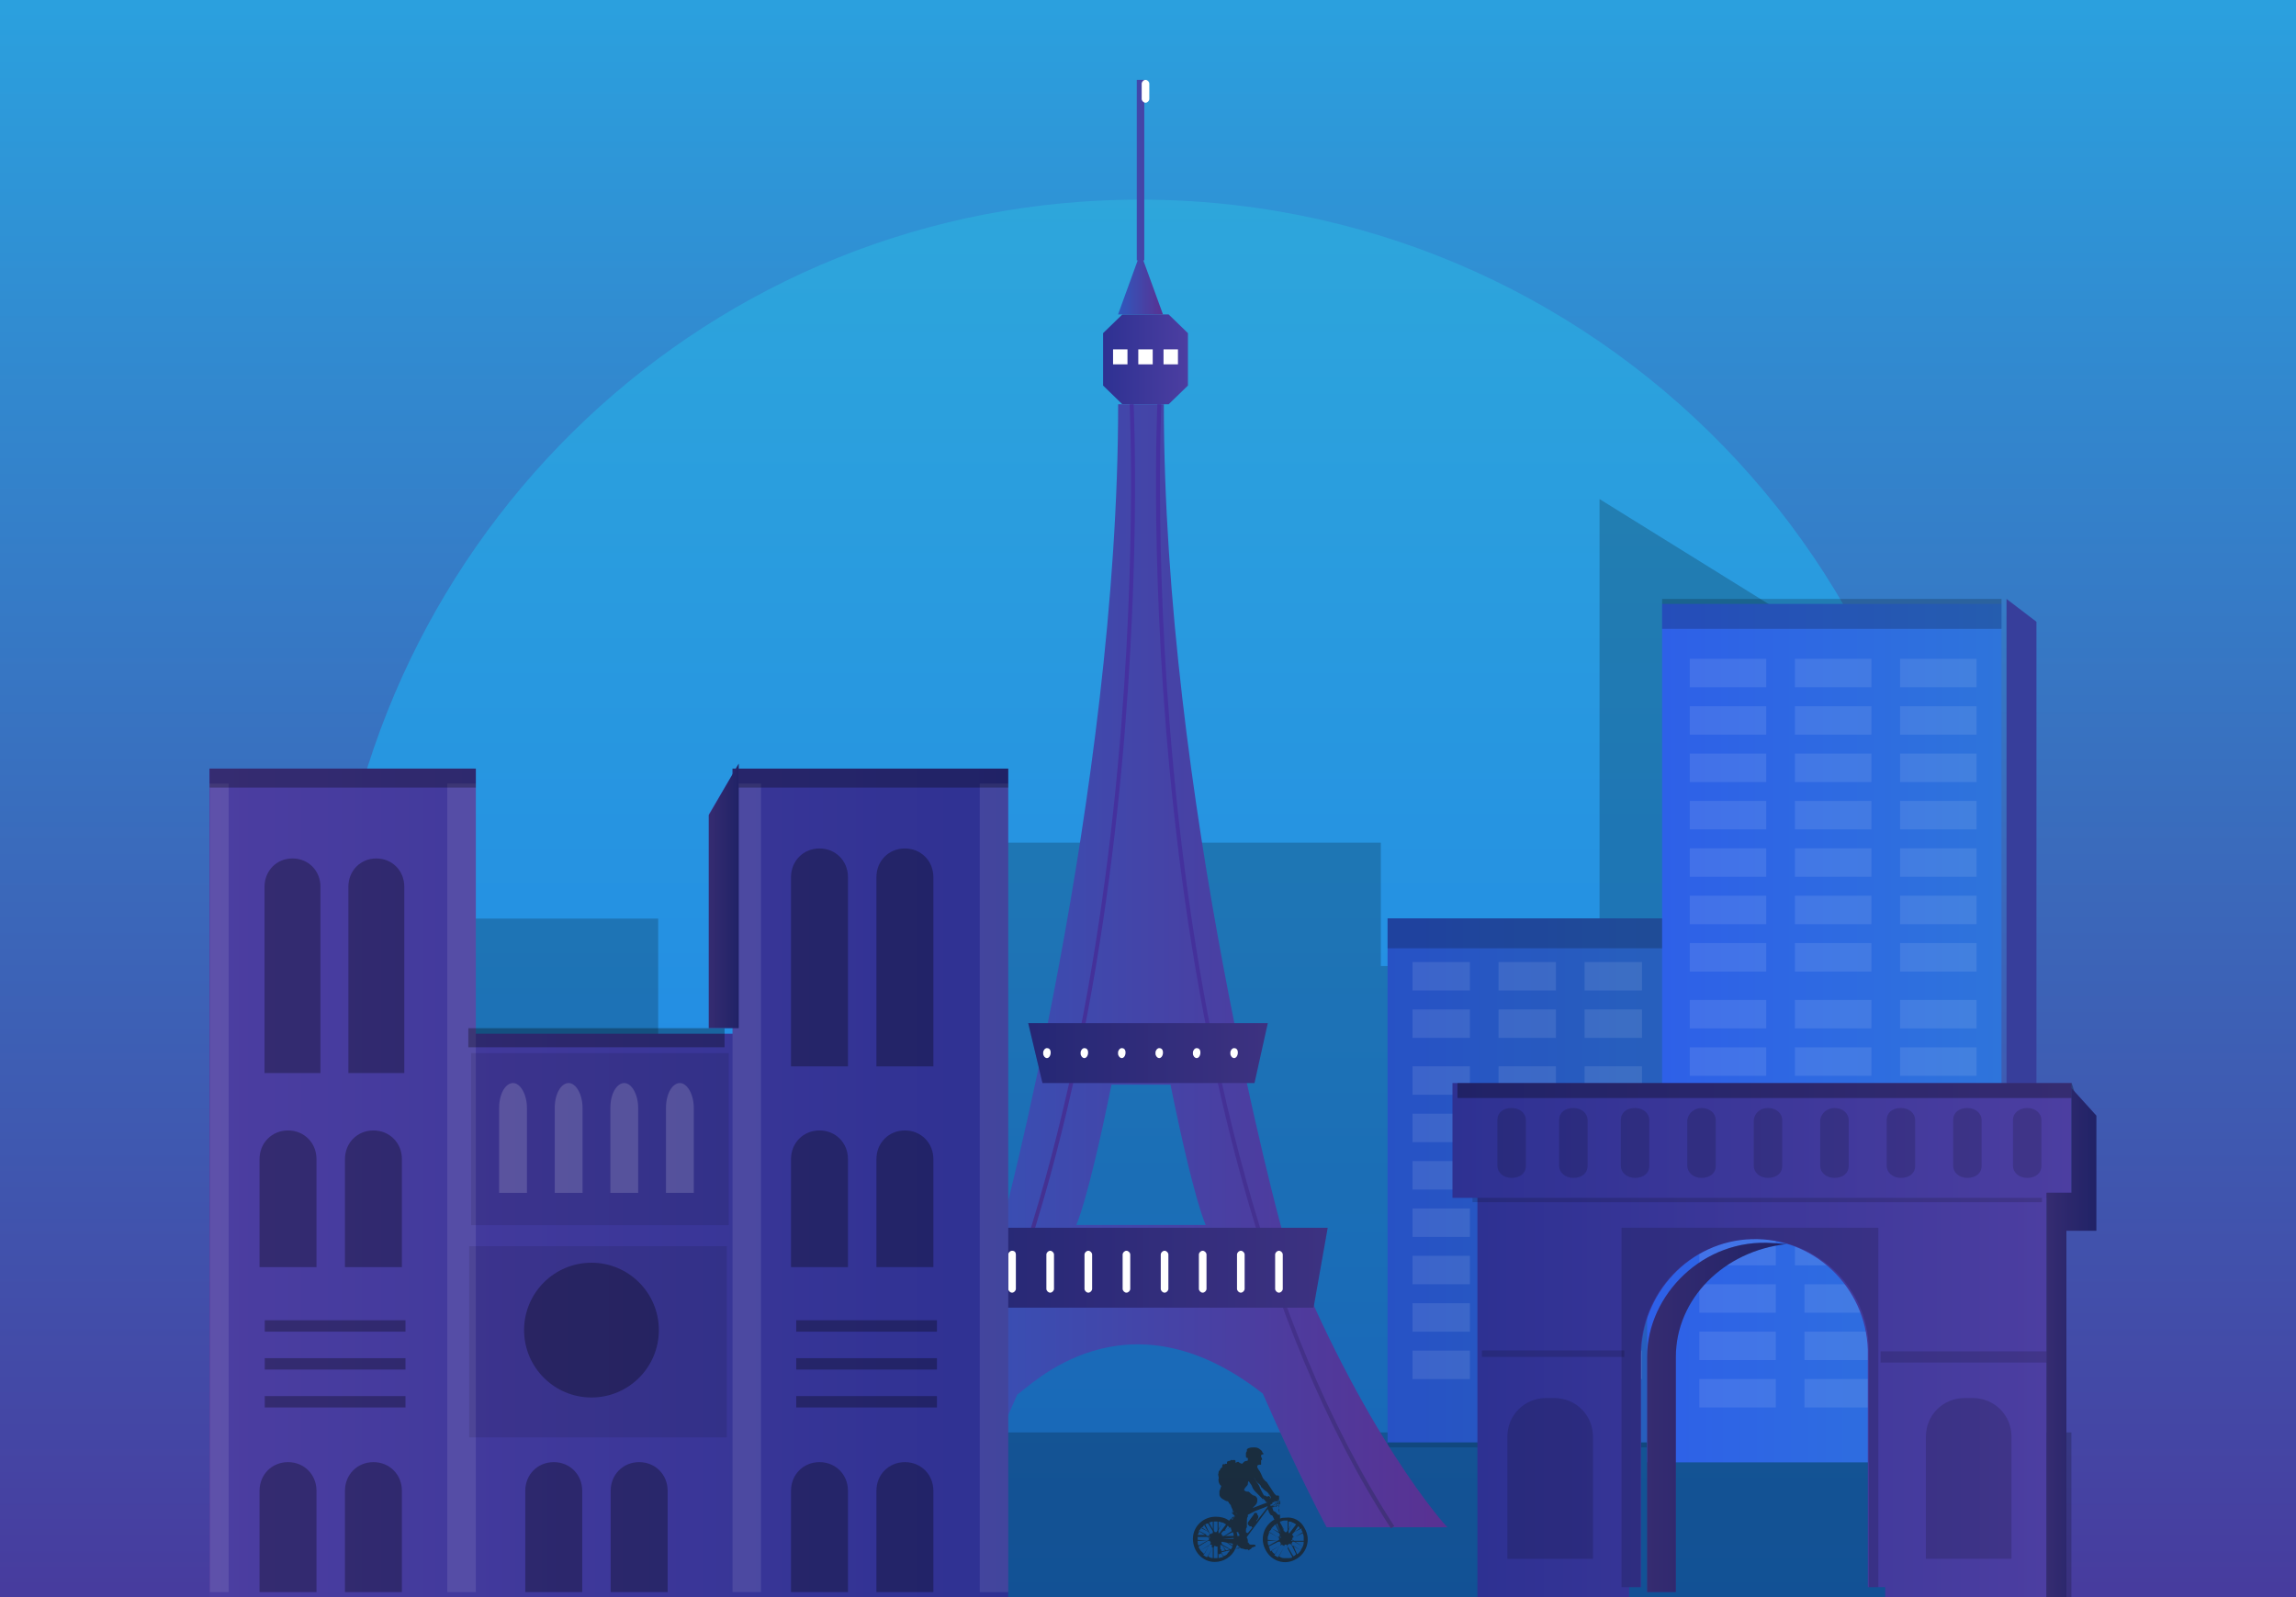 <?xml version="1.0" encoding="UTF-8"?>
<svg width="460px" height="320px" viewBox="0 0 460 320" version="1.1" xmlns="http://www.w3.org/2000/svg" xmlns:xlink="http://www.w3.org/1999/xlink">
    <rect x="0" y="0" width="460" height="320" fill="#808080" stroke="none"/>
    <title>paris</title>
    <defs>
        <linearGradient x1="50%" y1="0%" x2="50%" y2="100%" id="linearGradient-1">
            <stop stop-color="#2BA0DE" offset="0%"></stop>
            <stop stop-color="#473C9E" offset="100%"></stop>
        </linearGradient>
        <linearGradient x1="50%" y1="100%" x2="50%" y2="0%" id="linearGradient-2">
            <stop stop-color="#1D7EE8" offset="0%"></stop>
            <stop stop-color="#2EA7DB" offset="100%"></stop>
        </linearGradient>
        <linearGradient x1="-0.139%" y1="50%" x2="99.861%" y2="50%" id="linearGradient-3">
            <stop stop-color="#2E60E8" offset="0%"></stop>
            <stop stop-color="#2E74DB" offset="100%"></stop>
        </linearGradient>
        <linearGradient x1="0%" y1="50%" x2="100%" y2="50%" id="linearGradient-4">
            <stop stop-color="#2E60E8" offset="0%"></stop>
            <stop stop-color="#2E74DB" offset="100%"></stop>
        </linearGradient>
        <linearGradient x1="0%" y1="50%" x2="100%" y2="50%" id="linearGradient-5">
            <stop stop-color="#2E60E8" offset="0%"></stop>
            <stop stop-color="#2E74DB" offset="100%"></stop>
        </linearGradient>
        <linearGradient x1="0%" y1="50%" x2="100%" y2="50%" id="linearGradient-6">
            <stop stop-color="#2E3192" offset="0%"></stop>
            <stop stop-color="#4C3EA1" offset="100%"></stop>
        </linearGradient>
        <linearGradient x1="-58.639%" y1="50%" x2="159.679%" y2="50%" id="linearGradient-7">
            <stop stop-color="#2E3192" offset="0%"></stop>
            <stop stop-color="#4C3EA1" offset="100%"></stop>
        </linearGradient>
        <linearGradient x1="-0.274%" y1="50%" x2="99.527%" y2="50%" id="linearGradient-8">
            <stop stop-color="#4C3EA1" offset="0%"></stop>
            <stop stop-color="#2E3192" offset="100%"></stop>
        </linearGradient>
        <linearGradient x1="0%" y1="50%" x2="100%" y2="50%" id="linearGradient-9">
            <stop stop-color="#2E3192" offset="0%"></stop>
            <stop stop-color="#4C3EA1" offset="100%"></stop>
        </linearGradient>
        <linearGradient x1="0%" y1="50%" x2="99.78%" y2="50%" id="linearGradient-10">
            <stop stop-color="#4C3EA1" offset="0%"></stop>
            <stop stop-color="#2E3192" offset="100%"></stop>
        </linearGradient>
        <linearGradient x1="0.193%" y1="50%" x2="99.989%" y2="50%" id="linearGradient-11">
            <stop stop-color="#2E3192" offset="0%"></stop>
            <stop stop-color="#4C3EA1" offset="100%"></stop>
        </linearGradient>
        <linearGradient x1="0.271%" y1="50%" x2="100.062%" y2="50%" id="linearGradient-12">
            <stop stop-color="#2E59BF" offset="0%"></stop>
            <stop stop-color="#593192" offset="100%"></stop>
        </linearGradient>
        <linearGradient x1="0%" y1="50%" x2="100%" y2="50%" id="linearGradient-13">
            <stop stop-color="#2E59BF" offset="0%"></stop>
            <stop stop-color="#593192" offset="100%"></stop>
        </linearGradient>
        <linearGradient x1="101.452%" y1="50.083%" x2="-1.694%" y2="50.083%" id="linearGradient-14">
            <stop stop-color="#4531A7" offset="0%"></stop>
            <stop stop-color="#423179" offset="100%"></stop>
        </linearGradient>
        <linearGradient x1="-1.598%" y1="50.084%" x2="101.138%" y2="50.084%" id="linearGradient-15">
            <stop stop-color="#4531A7" offset="0%"></stop>
            <stop stop-color="#423179" offset="100%"></stop>
        </linearGradient>
        <linearGradient x1="0.12%" y1="50%" x2="99.921%" y2="50%" id="linearGradient-16">
            <stop stop-color="#2E3192" offset="0%"></stop>
            <stop stop-color="#4C3EA1" offset="100%"></stop>
        </linearGradient>
        <linearGradient x1="0.131%" y1="50%" x2="99.933%" y2="50%" id="linearGradient-17">
            <stop stop-color="#2E3192" offset="0%"></stop>
            <stop stop-color="#4C3EA1" offset="100%"></stop>
        </linearGradient>
        <linearGradient x1="10.9%" y1="50%" x2="90.7%" y2="50%" id="linearGradient-18">
            <stop stop-color="#4531A7" offset="0%"></stop>
            <stop stop-color="#423179" offset="100%"></stop>
        </linearGradient>
        <linearGradient x1="0%" y1="50%" x2="100%" y2="50%" id="linearGradient-19">
            <stop stop-color="#451088" offset="0%"></stop>
            <stop stop-color="#593179" offset="100%"></stop>
        </linearGradient>
        <linearGradient x1="0%" y1="50%" x2="100%" y2="50%" id="linearGradient-20">
            <stop stop-color="#4C3EA1" offset="0%"></stop>
            <stop stop-color="#2E3192" offset="100%"></stop>
        </linearGradient>
        <linearGradient x1="0%" y1="50%" x2="99.867%" y2="50%" id="linearGradient-21">
            <stop stop-color="#4C3EA1" offset="0%"></stop>
            <stop stop-color="#2E3192" offset="100%"></stop>
        </linearGradient>
    </defs>
    <g id="paris" stroke="none" stroke-width="1" fill="none" fill-rule="evenodd">
        <rect id="Rectangle" fill="url(#linearGradient-1)" x="0" y="0" width="460" height="320"></rect>
        <g id="Paris" transform="translate(42, 16)">
            <path d="M24,187.322 L24,304 L349,304 L349,185.989 C349,92.723 269.894,17.919 174.968,24.391 C89.572,30.291 24,101.859 24,187.322 L24,187.322 Z" id="Path" fill="url(#linearGradient-2)" fill-rule="nonzero"></path>
            <polygon id="Path" fill="#000000" fill-rule="nonzero" opacity="0.2" points="25 271 373 271 373 304 25 304"></polygon>
            <polyline id="Path" fill="#000000" fill-rule="nonzero" opacity="0.2" points="352 129.635 278.465 84 278.465 177.552 234.649 177.552 234.649 152.833 105.107 152.833 105.107 231.934 89.866 255.132 89.866 168.045 27 168.045 27 304 350.857 304 350.857 118.607"></polyline>
            <polygon id="Path" fill="url(#linearGradient-3)" fill-rule="nonzero" points="236 168 304 168 304 273 236 273"></polygon>
            <polygon id="Path" fill="#000000" fill-rule="nonzero" opacity="0.15" points="236 168 304 168 304 274 236 274"></polygon>
            <polygon id="Path" fill="#000000" fill-rule="nonzero" opacity="0.2" points="236 168 304 168 304 174 236 174"></polygon>
            <polyline id="Path" fill="#373E9B" fill-rule="nonzero" points="360 104 366 108.579 366 241 360 241"></polyline>
            <polygon id="Path" fill="url(#linearGradient-4)" fill-rule="nonzero" points="291 105 359 105 359 211 291 211"></polygon>
            <polygon id="Path" fill="#000000" fill-rule="nonzero" opacity="0.2" points="291 104 359 104 359 110 291 110"></polygon>
            <polygon id="Path" fill="url(#linearGradient-5)" fill-rule="nonzero" points="288 209 356 209 356 277 288 277"></polygon>
            <path d="M215.593,288.082 C215.213,288.082 214.834,288.082 214.454,288.275 L214.454,287.889 C214.454,287.503 214.454,287.117 214.265,286.925 C214.075,286.539 214.075,286.153 214.265,285.767 C214.265,285.574 214.265,285.381 214.454,285.381 L214.454,284.803 L214.265,284.61 L214.265,283.838 C214.265,283.838 214.265,283.645 214.075,283.645 L213.695,283.645 L213.316,283.259 L211.798,280.945 C211.419,280.752 211.229,280.366 211.039,280.173 C210.85,279.787 210.47,278.823 210.28,278.63 C210.091,278.437 210.091,278.244 209.901,278.051 L209.901,277.665 C210.091,277.472 210.28,277.472 210.28,277.472 L210.66,277.472 L210.66,276.508 L210.85,276.508 L210.85,276.315 C210.85,276.122 210.66,275.929 210.66,275.929 L210.66,275.543 L211.039,275.35 L211.229,275.35 C211.039,275.157 210.85,274.965 210.85,274.772 C210.47,274.386 210.091,274 209.332,274 C208.763,274 208.194,274 207.814,274.386 L207.814,274.772 C207.814,274.772 207.624,274.965 207.624,275.157 L207.624,275.929 L207.814,276.122 L208.004,276.122 L208.004,276.508 C208.004,276.508 208.004,276.701 207.814,276.701 C207.814,276.701 207.435,276.701 207.245,276.894 L206.866,277.279 C206.58,277.231 206.316,277.097 206.107,276.894 C205.727,276.894 205.727,277.086 205.537,277.086 L205.537,276.701 C205.348,276.315 204.968,276.701 204.779,276.508 C204.589,276.508 204.399,276.701 204.399,276.701 C204.399,276.701 204.02,276.701 203.83,276.894 L203.83,277.279 L203.451,277.279 C203.261,277.279 203.451,277.472 203.261,277.472 C203.071,277.472 203.261,277.279 203.261,277.279 C203.071,277.279 202.881,277.472 202.881,277.665 L202.881,277.858 C202.881,278.051 202.502,278.244 202.502,278.244 C202.502,278.437 202.502,278.437 202.312,278.63 C202.122,278.823 202.122,279.015 202.122,279.208 C201.933,279.594 202.312,279.98 202.122,280.366 L202.122,280.559 C202.122,280.945 202.312,281.523 202.692,281.716 C202.502,282.102 202.502,282.488 202.312,282.681 L202.312,283.452 C202.312,283.838 202.692,284.224 203.071,284.417 C203.451,284.61 203.64,284.803 204.02,284.803 C204.162,285.093 204.355,285.354 204.589,285.574 C204.589,285.767 204.968,286.539 204.968,286.539 L204.968,286.732 L205.158,286.732 C204.968,286.732 204.968,286.732 204.779,286.925 L204.779,287.117 L205.348,287.696 L205.348,287.889 L205.158,287.889 C204.968,287.889 204.779,288.082 204.779,288.275 L204.589,288.275 C204.399,288.468 204.399,288.661 204.209,288.661 C203.451,288.082 202.502,287.889 201.553,287.889 C199.087,287.889 197,289.818 197,292.326 C197,294.834 198.897,296.956 201.364,296.956 C203.071,296.956 204.779,295.991 205.537,294.255 L206.296,294.062 C206.296,294.062 206.486,294.062 206.676,294.255 C207.055,294.255 207.435,294.448 207.435,294.448 L208.004,294.448 L208.194,294.641 L208.383,294.448 C208.573,294.448 208.573,294.255 208.763,294.255 L208.763,294.062 L208.952,294.062 L209.332,293.869 L209.522,293.869 C209.522,293.869 209.711,293.483 209.142,293.483 L208.573,293.483 C208.573,293.483 208.383,293.483 208.194,293.29 L208.194,293.097 L208.004,293.097 L208.004,292.712 C208.004,292.712 208.004,292.326 207.814,292.133 L207.814,291.94 L211.988,286.346 C211.988,286.346 211.988,286.539 212.178,286.732 L212.178,286.925 C212.367,287.117 212.367,287.31 212.557,287.503 C212.747,287.696 212.747,287.503 212.937,287.696 L213.316,288.468 C211.229,289.625 210.28,292.326 211.609,294.641 C212.747,296.763 215.403,297.727 217.68,296.377 C219.767,295.219 220.715,292.519 219.387,290.204 C218.628,288.661 217.11,287.889 215.593,288.082 L215.593,288.082 Z M219.197,291.94 L217.49,291.94 L219.008,291.168 C219.008,291.361 219.197,291.554 219.197,291.94 L219.197,291.94 Z M219.008,290.976 L217.49,291.94 L217.11,291.94 C217.11,291.94 217.11,291.747 216.921,291.554 L216.921,291.361 L217.3,290.976 L218.818,290.204 C218.628,290.397 218.818,290.783 219.008,290.976 L219.008,290.976 Z M217.11,292.712 L216.731,292.712 L216.731,292.519 L217.11,292.712 Z M218.438,290.204 L217.3,290.976 L218.059,289.818 C218.249,289.818 218.249,290.011 218.438,290.204 L218.438,290.204 Z M216.162,288.854 C216.352,288.854 216.731,288.854 216.921,289.046 L216.162,290.397 L216.162,288.854 L216.162,288.854 Z M216.162,290.59 L216.921,289.046 C217.11,289.046 217.3,289.239 217.68,289.432 L216.352,291.168 L216.162,291.168 L216.162,290.59 L216.162,290.59 Z M216.731,293.097 L216.921,293.29 L216.731,293.097 C216.541,293.29 216.731,293.29 216.731,293.097 Z M214.644,291.168 L213.695,289.432 L213.885,289.239 C214.075,290.011 214.454,290.59 214.644,291.168 Z M214.075,284.417 C214.265,284.61 214.265,284.61 214.265,284.803 L214.075,284.803 L214.075,284.417 Z M214.075,284.61 C214.265,284.803 214.265,284.996 214.265,284.996 C214.265,285.188 214.075,285.188 213.885,285.381 C213.885,285.188 214.075,284.996 213.885,284.996 C214.075,284.996 213.885,284.803 214.075,284.61 C213.885,284.803 213.885,284.803 214.075,284.61 L214.075,284.61 Z M213.885,284.417 L214.075,284.61 L213.885,284.417 C213.885,284.61 213.695,284.417 213.885,284.417 Z M213.126,284.803 L214.075,284.803 C214.075,284.803 214.075,284.996 213.885,285.188 L213.695,285.188 C213.506,285.188 213.506,284.996 213.126,284.803 C213.316,284.996 213.126,284.803 213.126,284.803 L213.126,284.803 Z M205.917,291.94 C205.917,291.554 205.917,291.361 205.727,290.976 L206.107,290.976 C206.107,291.168 206.107,291.361 206.296,291.361 L206.296,291.747 L205.917,291.747 L205.917,291.94 L205.917,291.94 Z M204.779,286.925 C204.779,286.925 204.968,286.925 205.158,286.732 L205.158,286.925 C205.158,286.925 204.968,286.925 204.968,287.117 C204.779,287.117 204.779,286.925 204.779,286.925 L204.779,286.925 Z M204.968,287.31 C204.968,287.31 205.158,287.31 205.158,287.117 L204.968,287.31 C205.158,287.503 205.158,287.31 204.968,287.31 Z M204.779,290.783 L203.261,291.747 L202.881,291.747 C202.881,291.747 202.881,291.554 202.692,291.361 L202.692,291.168 L203.071,290.783 L204.589,290.011 C204.589,290.397 204.779,290.59 204.779,290.783 L204.779,290.783 Z M203.451,291.747 L204.968,290.976 C205.158,291.168 205.158,291.554 205.158,291.747 L203.451,291.747 L203.451,291.747 Z M205.158,291.747 C205.158,291.747 205.158,291.94 205.158,291.747 L203.261,291.747 L205.158,291.747 Z M204.399,290.011 L203.261,290.783 L204.02,289.625 C204.02,289.818 204.209,290.011 204.399,290.011 L204.399,290.011 Z M202.122,288.854 C202.312,288.854 202.692,289.046 202.881,289.046 L202.122,290.397 L202.122,288.854 L202.122,288.854 Z M202.122,290.59 L202.881,289.046 C203.071,289.046 203.261,289.239 203.64,289.432 L202.312,291.168 L202.122,291.168 L202.122,290.59 L202.122,290.59 Z M203.451,294.641 L202.692,294.834 L202.692,294.448 L202.502,294.448 L202.502,293.483 L202.881,293.676 L203.451,294.641 Z M202.881,293.676 L204.399,294.448 L203.64,294.641 L202.881,293.676 L202.881,293.676 Z M199.466,289.432 L200.225,290.976 L198.707,290.204 C199.087,289.818 199.087,289.625 199.466,289.432 L199.466,289.432 Z M198.707,290.011 L200.225,290.976 L200.415,291.361 C200.415,291.361 200.225,291.554 200.225,291.747 L199.846,291.747 L198.138,290.783 C198.328,290.59 198.518,290.397 198.707,290.011 L198.707,290.011 Z M200.415,292.712 L200.036,292.712 L200.415,292.712 C200.225,292.519 200.225,292.712 200.415,292.712 Z M200.036,291.94 L200.415,291.94 L200.415,292.133 L200.036,291.94 Z M198.328,290.783 L199.846,291.554 L197.949,291.554 L198.328,290.783 Z M197.949,292.519 L197.949,291.94 L199.846,291.94 L200.225,292.133 L200.225,292.519 L199.846,292.712 L197.949,292.519 L197.949,292.519 Z M197.949,292.712 L199.846,292.712 L198.138,293.676 C197.949,293.483 197.949,293.097 197.949,292.712 Z M198.138,293.869 L200.036,292.712 L200.415,292.712 C200.415,292.712 200.415,292.905 200.605,293.097 L200.415,293.483 L198.518,294.641 C198.328,294.255 198.138,294.062 198.138,293.869 L198.138,293.869 Z M198.518,294.641 L200.225,293.676 L199.277,295.412 L198.518,294.641 Z M200.984,296.184 C200.605,296.184 200.225,295.991 200.036,295.798 L200.984,294.062 L200.984,296.184 Z M200.984,294.062 L199.846,295.991 C199.656,295.991 199.466,295.798 199.087,295.605 L200.225,293.676 L200.415,293.483 L200.794,293.483 L200.794,294.062 L200.984,294.062 L200.984,294.062 Z M200.984,291.168 C200.984,291.168 200.794,291.168 200.605,291.361 L200.225,291.168 L199.277,289.625 C199.466,289.432 199.656,289.239 200.036,289.239 L200.984,290.783 L200.984,291.168 Z M200.984,290.397 L200.225,289.046 C200.415,289.046 200.794,288.854 200.984,288.854 L200.984,290.397 L200.984,290.397 Z M201.933,296.184 L201.174,296.184 L201.174,294.062 L201.364,293.676 C201.364,293.676 201.553,293.869 201.743,293.869 L201.933,293.869 L201.933,296.184 L201.933,296.184 Z M201.933,290.59 L201.743,290.976 L201.364,290.976 L201.174,290.59 L201.174,288.854 L201.933,288.854 L201.933,290.59 L201.933,290.59 Z M202.122,296.184 L202.122,295.219 C202.122,295.219 202.122,295.412 202.312,295.412 L202.692,295.219 L203.071,295.991 C202.692,295.991 202.312,296.184 202.122,296.184 Z M203.071,295.798 L202.692,295.026 L203.451,294.834 L203.83,295.412 C203.621,295.615 203.356,295.75 203.071,295.798 L203.071,295.798 Z M203.83,295.412 L203.451,294.834 L204.399,294.641 C204.399,294.834 204.02,295.026 203.83,295.412 Z M204.589,294.448 L202.881,293.483 L202.692,293.097 C202.692,293.097 202.692,292.905 202.881,292.905 L203.83,293.097 L204.968,293.869 C204.779,294.062 204.779,294.255 204.589,294.448 L204.589,294.448 Z M204.968,293.676 L204.02,293.097 L204.968,293.29 L204.968,293.676 L204.968,293.676 Z M202.881,292.326 L205.158,292.133 L205.158,292.326 L202.881,292.326 Z M204.968,288.275 C204.968,288.082 205.158,288.082 205.348,287.889 C205.158,288.082 205.158,288.275 204.968,288.275 Z M205.348,288.082 C205.158,288.082 204.968,288.275 204.968,288.468 L204.779,288.468 C204.779,288.275 204.968,288.082 205.348,288.082 C205.348,287.889 205.348,287.889 205.348,288.082 Z M205.537,287.117 L205.917,287.31 C205.917,287.31 205.727,287.31 205.537,287.117 C205.537,287.31 205.537,287.117 205.537,287.117 Z M205.537,294.255 C205.727,293.869 205.727,293.676 205.917,293.483 C205.917,293.676 206.107,293.869 206.296,293.869 L206.296,294.255 L205.537,294.255 L205.537,294.255 Z M207.245,282.488 C207.245,282.488 207.435,282.102 207.624,281.909 C207.814,281.716 208.004,281.523 208.004,281.33 C208.004,281.137 208.004,280.945 208.194,280.752 C208.296,280.96 208.423,281.154 208.573,281.33 C208.763,281.523 208.952,282.102 208.952,282.102 C209.094,282.392 209.287,282.654 209.522,282.874 L211.039,284.417 L211.039,284.61 L210.85,284.61 C210.85,284.61 211.039,284.61 211.039,284.417 L211.039,284.224 L211.419,284.61 C211.419,284.61 211.609,284.996 211.798,284.996 L211.988,284.996 L208.952,286.153 L209.522,285.574 C209.901,285.188 209.901,284.803 209.901,284.417 C209.901,284.031 209.522,283.645 209.142,283.645 C208.763,283.452 208.383,283.066 208.194,282.874 C207.814,282.874 207.435,282.874 207.245,282.488 L207.245,282.488 Z M208.952,286.925 L208.004,287.31 L208.952,286.925 Z M209.711,288.854 L209.711,288.661 L209.901,288.468 L210.091,288.082 L210.091,287.696 L209.901,287.503 L209.901,287.31 L209.711,287.117 L209.332,287.117 L209.142,287.503 L208.004,289.046 L208.004,289.432 L208.383,289.818 L208.763,289.818 L208.763,290.011 L208.952,290.011 L208.004,291.168 C207.814,291.168 207.624,290.976 207.624,290.976 L207.624,290.59 C207.624,290.397 207.624,290.204 207.814,290.011 L207.814,288.854 C207.814,288.468 207.814,288.082 208.004,287.889 L208.004,287.503 L209.522,286.732 L211.039,286.153 L211.798,286.153 L209.711,288.854 L209.711,288.854 Z M211.798,286.153 L211.039,286.153 L211.988,285.767 L211.798,286.153 Z M212.367,284.224 C212.367,284.224 212.367,284.031 212.367,284.224 C212.557,284.031 212.557,284.031 212.367,283.838 C212.178,283.645 211.988,283.838 211.988,283.838 L211.798,283.838 C211.609,283.838 211.609,283.645 211.419,283.645 L211.229,283.645 C211.229,283.645 210.47,282.295 210.28,281.716 C210.091,281.33 209.711,280.945 209.522,280.559 C209.332,280.173 209.142,279.98 209.142,279.98 C209.142,279.98 209.522,280.366 209.522,280.559 C209.711,280.752 209.901,281.137 210.28,281.33 C210.47,281.523 210.66,281.716 210.66,281.909 C211.039,282.295 211.419,282.681 211.798,282.874 L212.178,283.259 L212.178,283.452 L212.367,283.452 L212.367,283.645 L212.557,283.838 C212.747,284.224 212.367,284.224 212.367,284.224 Z M212.557,285.381 C212.747,285.381 212.937,285.381 212.937,285.188 L212.937,284.996 L213.695,284.996 C213.506,285.381 213.126,285.574 212.557,285.767 L212.557,285.381 L212.557,285.381 Z M212.747,285.767 C213.126,285.767 213.506,285.381 213.885,284.996 C213.885,284.996 213.885,285.188 213.695,285.381 C213.506,285.767 213.126,285.767 212.747,285.767 L212.747,285.767 Z M212.747,285.96 C213.126,285.96 213.316,285.767 213.695,285.574 C213.885,285.381 213.885,285.381 213.885,285.188 C213.885,285.188 213.885,284.996 214.075,284.996 L214.075,285.188 C214.075,285.381 214.075,285.574 213.885,285.767 C213.885,285.767 213.695,285.767 213.695,285.96 C213.506,285.767 213.126,285.96 212.747,285.96 L212.747,285.96 Z M212.747,285.96 C213.126,285.96 213.316,285.767 213.506,285.574 C213.506,285.96 213.126,286.153 212.747,285.96 Z M213.506,286.925 L213.126,286.732 L212.937,286.153 C213.316,285.96 213.695,285.767 213.885,285.574 C214.075,285.574 214.075,285.381 214.265,285.188 L214.265,285.381 C214.075,285.767 214.075,286.153 214.265,286.539 C214.265,286.925 214.454,287.117 214.454,287.503 L214.075,287.503 L213.506,286.925 L213.506,286.925 Z M213.506,289.432 L214.265,290.976 L212.747,290.204 L213.506,289.432 L213.506,289.432 Z M212.747,290.204 L214.265,291.168 L214.454,291.554 C214.454,291.554 214.265,291.747 214.265,291.94 L213.885,291.94 L212.178,290.976 C212.557,290.59 212.747,290.397 212.747,290.204 L212.747,290.204 Z M214.454,292.712 L214.075,292.712 L214.454,292.712 Z M214.265,291.94 L214.644,291.94 L214.644,292.133 L214.265,291.94 Z M212.367,290.976 L213.885,291.94 L211.988,291.94 C212.178,291.554 212.178,291.168 212.367,290.976 Z M211.988,292.519 L211.988,291.94 L213.885,291.94 L214.265,292.133 L214.265,292.519 L213.885,292.712 L211.988,292.519 C211.988,292.712 211.988,292.519 211.988,292.519 L211.988,292.519 Z M211.988,292.712 L213.885,292.712 L212.178,293.676 C211.988,293.483 211.988,293.097 211.988,292.712 Z M212.178,293.869 L214.075,292.905 L214.454,292.905 C214.454,292.905 214.454,293.097 214.644,293.29 L214.454,293.676 L212.557,294.834 C212.367,294.448 212.367,294.062 212.178,293.869 L212.178,293.869 Z M212.747,294.641 L214.454,293.676 L213.506,295.412 C213.167,295.261 212.896,294.985 212.747,294.641 L212.747,294.641 Z M215.213,296.184 C214.834,296.184 214.454,295.991 214.265,295.798 L215.213,294.062 L215.213,296.184 Z M215.213,294.062 L214.075,295.991 C213.885,295.991 213.695,295.798 213.316,295.605 L214.454,293.676 L214.834,293.483 C214.834,293.483 215.024,293.676 215.213,293.676 L215.213,294.062 Z M215.213,290.783 L214.834,289.818 L215.213,290.59 L215.213,290.783 Z M215.213,290.397 L214.454,289.046 L214.454,288.854 C214.644,288.854 215.024,288.661 215.213,288.661 L215.213,290.397 L215.213,290.397 Z M215.972,296.184 L215.213,296.184 L215.213,293.869 L215.403,293.483 L215.782,293.483 L215.972,293.869 L215.972,296.184 L215.972,296.184 Z M215.972,290.59 L215.782,290.976 L215.403,290.976 L215.213,290.59 L215.213,288.661 L215.972,288.661 L215.972,290.59 L215.972,290.59 Z M215.972,296.184 L215.972,294.255 L216.921,295.991 C216.731,296.184 216.541,296.184 215.972,296.184 Z M217.11,295.798 L215.972,293.869 L215.972,293.483 C215.972,293.483 216.162,293.483 216.352,293.29 L216.731,293.483 L217.68,295.412 C217.49,295.605 217.3,295.798 217.11,295.798 L217.11,295.798 Z M217.869,295.412 L217.11,293.676 L218.628,294.641 C218.438,294.834 218.249,295.219 217.869,295.412 L217.869,295.412 Z M218.628,294.641 L216.921,293.676 L216.731,293.29 C216.731,293.29 216.921,293.097 216.921,292.905 L217.3,292.905 L219.008,293.869 C218.818,294.255 218.628,294.448 218.628,294.641 L218.628,294.641 Z M219.008,293.869 L217.49,292.905 L219.197,292.905 C219.197,293.097 219.197,293.483 219.008,293.869 L219.008,293.869 Z M217.3,292.712 L216.921,292.519 L216.921,292.133 L217.3,291.94 L219.197,291.94 L219.197,292.712 L217.3,292.712 L217.3,292.712 Z" id="Shape" fill="#1D1D1B" fill-rule="nonzero" opacity="0.7"></path>
            <path d="M296.542,134.987 L311.864,134.987 L311.864,140.684 L296.542,140.684 L296.542,134.987 Z M296.542,144.481 L311.864,144.481 L311.864,150.177 L296.542,150.177 L296.542,144.481 Z M296.542,153.975 L311.864,153.975 L311.864,159.671 L296.542,159.671 L296.542,153.975 Z M296.542,116 L311.864,116 L311.864,121.696 L296.542,121.696 L296.542,116 Z M296.542,125.494 L311.864,125.494 L311.864,131.19 L296.542,131.19 L296.542,125.494 Z M317.61,134.987 L332.932,134.987 L332.932,140.684 L317.61,140.684 L317.61,134.987 Z M317.61,144.481 L332.932,144.481 L332.932,150.177 L317.61,150.177 L317.61,144.481 Z M317.61,153.975 L332.932,153.975 L332.932,159.671 L317.61,159.671 L317.61,153.975 Z M317.61,116 L332.932,116 L332.932,121.696 L317.61,121.696 L317.61,116 Z M317.61,125.494 L332.932,125.494 L332.932,131.19 L317.61,131.19 L317.61,125.494 Z M338.678,134.987 L354,134.987 L354,140.684 L338.678,140.684 L338.678,134.987 Z M338.678,144.481 L354,144.481 L354,150.177 L338.678,150.177 L338.678,144.481 Z M338.678,153.975 L354,153.975 L354,159.671 L338.678,159.671 L338.678,153.975 Z M296.542,163.468 L311.864,163.468 L311.864,169.165 L296.542,169.165 L296.542,163.468 Z M317.61,163.468 L332.932,163.468 L332.932,169.165 L317.61,169.165 L317.61,163.468 Z M338.678,163.468 L354,163.468 L354,169.165 L338.678,169.165 L338.678,163.468 Z M338.678,116 L354,116 L354,121.696 L338.678,121.696 L338.678,116 Z M338.678,125.494 L354,125.494 L354,131.19 L338.678,131.19 L338.678,125.494 Z M296.542,193.848 L311.864,193.848 L311.864,199.544 L296.542,199.544 L296.542,193.848 Z M296.542,201.443 L311.864,201.443 L311.864,207.139 L296.542,207.139 L296.542,201.443 Z M296.542,210.937 L311.864,210.937 L311.864,216.633 L296.542,216.633 L296.542,210.937 Z M296.542,172.962 L311.864,172.962 L311.864,178.658 L296.542,178.658 L296.542,172.962 Z M296.542,184.354 L311.864,184.354 L311.864,190.051 L296.542,190.051 L296.542,184.354 Z M317.61,193.848 L332.932,193.848 L332.932,199.544 L317.61,199.544 L317.61,193.848 Z M315.695,201.443 L331.017,201.443 L331.017,207.139 L315.695,207.139 L315.695,201.443 Z M315.695,210.937 L331.017,210.937 L331.017,216.633 L315.695,216.633 L315.695,210.937 Z M317.61,172.962 L332.932,172.962 L332.932,178.658 L317.61,178.658 L317.61,172.962 Z M317.61,184.354 L332.932,184.354 L332.932,190.051 L317.61,190.051 L317.61,184.354 Z M338.678,193.848 L354,193.848 L354,199.544 L338.678,199.544 L338.678,193.848 Z M336.763,201.443 L352.085,201.443 L352.085,207.139 L336.763,207.139 L336.763,201.443 Z M336.763,210.937 L352.085,210.937 L352.085,216.633 L336.763,216.633 L336.763,210.937 Z M296.542,222.329 L311.864,222.329 L311.864,228.025 L296.542,228.025 L296.542,222.329 Z M315.695,222.329 L331.017,222.329 L331.017,228.025 L315.695,228.025 L315.695,222.329 Z M336.763,222.329 L352.085,222.329 L352.085,228.025 L336.763,228.025 L336.763,222.329 Z M338.678,172.962 L354,172.962 L354,178.658 L338.678,178.658 L338.678,172.962 Z M338.678,184.354 L354,184.354 L354,190.051 L338.678,190.051 L338.678,184.354 Z M298.458,250.81 L313.78,250.81 L313.78,256.506 L298.458,256.506 L298.458,250.81 Z M298.458,260.304 L313.78,260.304 L313.78,266 L298.458,266 L298.458,260.304 Z M298.458,231.823 L313.78,231.823 L313.78,237.519 L298.458,237.519 L298.458,231.823 Z M298.458,241.316 L313.78,241.316 L313.78,247.013 L298.458,247.013 L298.458,241.316 Z M319.525,250.81 L334.847,250.81 L334.847,256.506 L319.525,256.506 L319.525,250.81 Z M319.525,260.304 L334.847,260.304 L334.847,266 L319.525,266 L319.525,260.304 Z M317.61,231.823 L332.932,231.823 L332.932,237.519 L317.61,237.519 L317.61,231.823 Z M319.525,241.316 L334.847,241.316 L334.847,247.013 L319.525,247.013 L319.525,241.316 Z M338.678,250.81 L354,250.81 L354,256.506 L338.678,256.506 L338.678,250.81 Z M338.678,260.304 L354,260.304 L354,266 L338.678,266 L338.678,260.304 Z M338.678,231.823 L354,231.823 L354,237.519 L338.678,237.519 L338.678,231.823 Z M338.678,241.316 L354,241.316 L354,247.013 L338.678,247.013 L338.678,241.316 Z M241,197.646 L252.492,197.646 L252.492,203.342 L241,203.342 L241,197.646 Z M241,207.139 L252.492,207.139 L252.492,212.835 L241,212.835 L241,207.139 Z M241,216.633 L252.492,216.633 L252.492,222.329 L241,222.329 L241,216.633 Z M241,176.759 L252.492,176.759 L252.492,182.456 L241,182.456 L241,176.759 Z M241,186.253 L252.492,186.253 L252.492,191.949 L241,191.949 L241,186.253 Z M258.237,197.646 L269.729,197.646 L269.729,203.342 L258.237,203.342 L258.237,197.646 Z M258.237,205.241 L269.729,205.241 L269.729,210.937 L258.237,210.937 L258.237,205.241 Z M258.237,214.734 L269.729,214.734 L269.729,220.43 L258.237,220.43 L258.237,214.734 Z M258.237,176.759 L269.729,176.759 L269.729,182.456 L258.237,182.456 L258.237,176.759 Z M258.237,186.253 L269.729,186.253 L269.729,191.949 L258.237,191.949 L258.237,186.253 Z M275.475,197.646 L286.966,197.646 L286.966,203.342 L275.475,203.342 L275.475,197.646 Z M275.475,205.241 L286.966,205.241 L286.966,210.937 L275.475,210.937 L275.475,205.241 Z M275.475,214.734 L286.966,214.734 L286.966,220.43 L275.475,220.43 L275.475,214.734 Z M241,226.127 L252.492,226.127 L252.492,231.823 L241,231.823 L241,226.127 Z M258.237,226.127 L269.729,226.127 L269.729,231.823 L258.237,231.823 L258.237,226.127 Z M275.475,226.127 L286.966,226.127 L286.966,231.823 L275.475,231.823 L275.475,226.127 Z M275.475,176.759 L286.966,176.759 L286.966,182.456 L275.475,182.456 L275.475,176.759 Z M275.475,186.253 L286.966,186.253 L286.966,191.949 L275.475,191.949 L275.475,186.253 Z M241,254.608 L252.492,254.608 L252.492,260.304 L241,260.304 L241,254.608 Z M241,235.62 L252.492,235.62 L252.492,241.316 L241,241.316 L241,235.62 Z M241,245.114 L252.492,245.114 L252.492,250.81 L241,250.81 L241,245.114 Z M258.237,254.608 L269.729,254.608 L269.729,260.304 L258.237,260.304 L258.237,254.608 Z M258.237,235.62 L269.729,235.62 L269.729,241.316 L258.237,241.316 L258.237,235.62 Z M258.237,245.114 L269.729,245.114 L269.729,250.81 L258.237,250.81 L258.237,245.114 Z M275.475,254.608 L286.966,254.608 L286.966,260.304 L275.475,260.304 L275.475,254.608 Z M275.475,235.62 L286.966,235.62 L286.966,241.316 L275.475,241.316 L275.475,235.62 Z M275.475,245.114 L286.966,245.114 L286.966,250.81 L275.475,250.81 L275.475,245.114 Z" id="Shape" fill="#FFFFFF" fill-rule="nonzero" opacity="0.1"></path>
            <polygon id="Path" fill="url(#linearGradient-6)" fill-rule="nonzero" points="254 208 254 304 284.4 304 284.4 230.812 335.7 230.812 335.7 304 368 304 368 208"></polygon>
            <path d="M283,230 L283,302 L286.786,302 L286.786,255.579 C286.786,243.263 296.439,232.653 308.932,232.274 C321.425,231.895 331.836,241.937 332.214,254.442 L332.214,302 L336,302 L336,230 L283,230 Z" id="Path" fill="url(#linearGradient-7)" fill-rule="nonzero"></path>
            <path d="M282.868,230 L282.868,302 L286.679,302 L286.679,255.389 C286.679,243.074 296.398,232.653 308.975,232.274 C321.743,231.895 332.225,241.747 332.415,254.253 L332.415,302 L334.321,302 L334.321,230 L282.868,230 Z M361,296.316 L361,271.874 C361,267.516 357.57,264.105 353.187,264.105 L351.662,264.105 C347.279,264.105 343.849,267.516 343.849,271.874 L343.849,296.316 M277.151,296.316 L277.151,271.874 C277.151,267.516 273.721,264.105 269.338,264.105 L267.813,264.105 C263.43,264.105 260,267.516 260,271.874 L260,296.316" id="Shape" fill="#000000" fill-rule="nonzero" opacity="0.15"></path>
            <path d="M316,233.246 C315.041,233.246 314.082,233.056 313.123,233.056 C299.315,232.106 288,243.32 288,255.864 L288,303 L293.753,303 L293.753,255.864 C293.753,244.27 303.342,234.577 316,233.246 L316,233.246 Z" id="Path" fill="url(#linearGradient-8)" fill-rule="nonzero"></path>
            <path d="M316,233.269 C315.041,233.269 314.082,233.079 313.123,233.079 C299.507,231.939 288,243.339 288,255.879 L288,303 L293.753,303 L293.753,255.879 C293.753,244.289 303.342,234.599 316,233.269 L316,233.269 Z" id="Path" fill="#000000" fill-rule="nonzero" opacity="0.3"></path>
            <path d="M254.902,254.571 L283.426,254.571 L283.426,255.879 L254.902,255.879 L254.902,254.571 Z M253,223 L367.098,223 L367.098,224.868 L253,224.868 L253,223 Z M334.77,254.758 L369,254.758 L369,257 L334.77,257 L334.77,254.758 Z" id="Shape" fill="#000000" fill-rule="nonzero" opacity="0.15"></path>
            <polygon id="Path" fill="url(#linearGradient-9)" fill-rule="nonzero" points="249 201 373 201 373 224 249 224"></polygon>
            <polygon id="Path" fill="#000000" fill-rule="nonzero" opacity="0.3" points="250 201 373.053 201 374 204 250 204"></polygon>
            <polygon id="Path" fill="url(#linearGradient-10)" fill-rule="nonzero" points="373 202 373 222.972 368 222.972 368 304 372 304 372 230.598 378 230.598 378 207.529"></polygon>
            <polygon id="Path" fill="#000000" fill-rule="nonzero" opacity="0.3" points="373 202 373 222.972 368 222.972 368 304 372 304 372 230.598 378 230.598 378 207.529"></polygon>
            <path d="M260.853,206 C262.565,206 263.707,207.12 263.707,208.427 L263.707,217.573 C263.707,219.067 262.565,220 260.853,220 C259.141,220 258,218.88 258,217.573 L258,208.427 C258,206.933 259.141,206 260.853,206 L260.853,206 Z M273.218,206 C274.93,206 276.072,207.12 276.072,208.427 L276.072,217.573 C276.072,219.067 274.93,220 273.218,220 C271.506,220 270.365,218.88 270.365,217.573 L270.365,208.427 C270.365,206.933 271.506,206 273.218,206 L273.218,206 Z M285.583,206 C287.295,206 288.436,207.12 288.436,208.427 L288.436,217.573 C288.436,219.067 287.295,220 285.583,220 C283.871,220 282.729,218.88 282.729,217.573 L282.729,208.427 C282.729,206.933 283.871,206 285.583,206 L285.583,206 Z M298.899,206 C300.611,206 301.752,207.12 301.752,208.427 L301.752,217.573 C301.752,219.067 300.611,220 298.899,220 C297.187,220 296.045,218.88 296.045,217.573 L296.045,208.427 C296.236,206.933 297.567,206 298.899,206 L298.899,206 Z M312.215,206 C313.927,206 315.068,207.12 315.068,208.427 L315.068,217.573 C315.068,219.067 313.927,220 312.215,220 C310.503,220 309.361,218.88 309.361,217.573 L309.361,208.427 C309.551,206.933 310.693,206 312.215,206 L312.215,206 Z M325.531,206 C327.243,206 328.384,207.12 328.384,208.427 L328.384,217.573 C328.384,219.067 327.243,220 325.531,220 C323.818,220 322.677,218.88 322.677,217.573 L322.677,208.427 C322.867,206.933 324.199,206 325.531,206 L325.531,206 Z M338.846,206 C340.558,206 341.7,207.12 341.7,208.427 L341.7,217.573 C341.7,219.067 340.558,220 338.846,220 C337.134,220 335.993,218.88 335.993,217.573 L335.993,208.427 C335.993,206.933 337.134,206 338.846,206 L338.846,206 Z M352.162,206 C353.874,206 355.016,207.12 355.016,208.427 L355.016,217.573 C355.016,219.067 353.874,220 352.162,220 C350.45,220 349.309,218.88 349.309,217.573 L349.309,208.427 C349.309,206.933 350.45,206 352.162,206 L352.162,206 Z M364.147,206 C365.859,206 367,207.12 367,208.427 L367,217.573 C367,219.067 365.859,220 364.147,220 C362.435,220 361.293,218.88 361.293,217.573 L361.293,208.427 C361.293,206.933 362.625,206 364.147,206 L364.147,206 Z" id="Shape" fill="#000000" fill-rule="nonzero" opacity="0.15"></path>
            <polygon id="Path" fill="url(#linearGradient-11)" fill-rule="nonzero" points="192.136 47 182.864 47 179 50.75 179 61.25 182.864 65 192.136 65 196 61.25 196 50.75"></polygon>
            <path d="M191.111,54 L194,54 L194,57 L191.111,57 L191.111,54 Z M186.056,54 L188.944,54 L188.944,57 L186.056,57 L186.056,54 Z M181,54 L183.889,54 L183.889,57 L181,57 L181,54 Z" id="Shape" fill="#FFFFFF" fill-rule="nonzero"></path>
            <polygon id="Path" fill="url(#linearGradient-12)" fill-rule="nonzero" points="191 47 187.062 36.169 187.25 36.169 187.25 0 185.75 0 185.75 36.169 185.938 36.169 182 47"></polygon>
            <path d="M215.009,230.947 C214.819,230.947 191.172,143.037 191.172,65 L182.019,65 C182.019,143.037 158.372,230.947 158.372,230.947 L157.991,230.947 C141.781,271.58 125,289.999 125,289.999 L149.219,289.999 C149.219,289.999 154.94,279.364 161.805,263.415 C164.093,262.086 183.353,241.58 211.005,263.225 C218.06,279.364 223.781,289.999 223.781,289.999 L248,289.999 C248,290.187 231.028,271.58 215.009,230.947 Z M156.084,270.44 L156.084,269.871 L156.084,270.44 Z M186.595,229.428 L173.628,229.428 C173.628,229.428 175.916,224.871 180.684,201.327 L192.507,201.327 C197.274,224.871 199.563,229.428 199.563,229.428 L186.595,229.428 Z" id="Shape" fill="url(#linearGradient-13)" fill-rule="nonzero"></path>
            <path d="M184.72,65 C184.72,65 191.529,207.475 138,290" id="Path" stroke="url(#linearGradient-14)" stroke-width="0.798"></path>
            <path d="M237,290 C183.495,207.475 190.277,65 190.277,65" id="Path" stroke="url(#linearGradient-15)" stroke-width="0.798"></path>
            <polygon id="Path" fill="url(#linearGradient-16)" fill-rule="nonzero" points="221.168 246 152.832 246 150 230 224 230"></polygon>
            <polygon id="Path" fill="#000000" fill-rule="nonzero" opacity="0.2" points="221.168 246 152.832 246 150 230 224 230"></polygon>
            <polygon id="Path" fill="url(#linearGradient-17)" fill-rule="nonzero" points="209.333 201 166.857 201 164 189 212 189"></polygon>
            <polygon id="Path" fill="#000000" fill-rule="nonzero" opacity="0.2" points="209.333 201 166.857 201 164 189 212 189"></polygon>
            <path d="M206,194.889 C206,195.556 205.625,196 205.25,196 C204.875,196 204.5,195.556 204.5,195.111 L204.5,194.889 C204.5,194.444 204.875,194 205.25,194 C205.625,194 206,194.222 206,194.889 Z M198.5,194.889 C198.5,195.556 198.125,196 197.75,196 C197.375,196 197,195.556 197,195.111 L197,194.889 C197,194.444 197.375,194 197.75,194 C198.125,194 198.5,194.222 198.5,194.889 Z M191,194.889 C191,195.556 190.625,196 190.25,196 C189.875,196 189.5,195.556 189.5,195.111 L189.5,194.889 C189.5,194.444 189.875,194 190.25,194 C190.625,194 191,194.222 191,194.889 Z M183.5,194.889 C183.5,195.556 183.125,196 182.75,196 C182.375,196 182,195.556 182,195.111 L182,194.889 C182,194.444 182.375,194 182.75,194 C183.125,194 183.5,194.222 183.5,194.889 Z M176,194.889 C176,195.556 175.625,196 175.25,196 C174.875,196 174.5,195.556 174.5,195.111 L174.5,194.889 C174.5,194.444 174.875,194 175.25,194 C175.625,194 176,194.222 176,194.889 Z M168.5,194.889 C168.5,195.556 168.125,196 167.75,196 C167.375,196 167,195.556 167,195.111 L167,194.889 C167,194.444 167.375,194 167.75,194 C168.125,194 168.5,194.222 168.5,194.889 Z" id="Shape" fill="#FFFFFF" fill-rule="nonzero"></path>
            <line x1="187" y1="65" x2="187" y2="189" id="Path" stroke="url(#linearGradient-18)" stroke-width="0.798"></line>
            <path d="M188.264,0.764 L188.264,3.818 C188.264,4.2 187.882,4.581 187.5,4.581 C187.118,4.581 186.736,4.2 186.736,3.818 L186.736,0.764 C186.736,0.382 187.118,0 187.5,0 C187.882,0 188.264,0.382 188.264,0.764 Z M215,235.364 L215,242.236 C215,242.618 214.618,243 214.236,243 C213.854,243 213.472,242.618 213.472,242.236 L213.472,235.364 C213.472,234.983 213.854,234.601 214.236,234.601 C214.618,234.601 215,234.983 215,235.364 Z M207.361,235.364 L207.361,242.236 C207.361,242.618 206.979,243 206.597,243 C206.215,243 205.833,242.618 205.833,242.236 L205.833,235.364 C205.833,234.983 206.215,234.601 206.597,234.601 C206.979,234.601 207.361,234.983 207.361,235.364 Z M199.722,235.364 L199.722,242.236 C199.722,242.618 199.34,243 198.958,243 C198.576,243 198.194,242.618 198.194,242.236 L198.194,235.364 C198.194,234.983 198.576,234.601 198.958,234.601 C199.34,234.601 199.722,234.983 199.722,235.364 Z M192.083,235.364 L192.083,242.236 C192.083,242.618 191.701,243 191.319,243 C190.938,243 190.556,242.618 190.556,242.236 L190.556,235.364 C190.556,234.983 190.938,234.601 191.319,234.601 C191.701,234.601 192.083,234.983 192.083,235.364 Z M184.444,235.364 L184.444,242.236 C184.444,242.618 184.062,243 183.681,243 C183.299,243 182.917,242.618 182.917,242.236 L182.917,235.364 C182.917,234.983 183.299,234.601 183.681,234.601 C184.062,234.601 184.444,234.983 184.444,235.364 Z M176.806,235.364 L176.806,242.236 C176.806,242.618 176.424,243 176.042,243 C175.66,243 175.278,242.618 175.278,242.236 L175.278,235.364 C175.278,234.983 175.66,234.601 176.042,234.601 C176.424,234.601 176.806,234.983 176.806,235.364 Z M169.167,235.364 L169.167,242.236 C169.167,242.618 168.785,243 168.403,243 C168.021,243 167.639,242.618 167.639,242.236 L167.639,235.364 C167.639,234.983 168.021,234.601 168.403,234.601 C168.785,234.601 169.167,234.983 169.167,235.364 Z M161.528,235.364 L161.528,242.236 C161.528,242.618 161.146,243 160.764,243 C160.382,243 160,242.618 160,242.236 L160,235.364 C160,234.983 160.382,234.601 160.764,234.601 C161.337,234.601 161.528,234.983 161.528,235.364 Z" id="Shape" fill="#FFFFFF" fill-rule="nonzero"></path>
            <polygon id="Path" fill="url(#linearGradient-19)" fill-rule="nonzero" points="0 138 53 138 53 303 0 303"></polygon>
            <polygon id="Path" fill="url(#linearGradient-20)" fill-rule="nonzero" points="104.762 138 104.762 191.12 53.333 191.12 53.333 138 0 138 0 304 160 304 160 138"></polygon>
            <path d="M104.762,141 L110.476,141 L110.476,303 L104.762,303 L104.762,141 Z M154.286,141 L160,141 L160,303 L154.286,303 L154.286,141 Z M0,141 L3.81,141 L3.81,303 L0,303 L0,141 Z M47.619,141 L53.333,141 L53.333,303 L47.619,303 L47.619,141 Z" id="Shape" fill="#FFFFFF" fill-rule="nonzero" opacity="0.1"></path>
            <path d="M117.524,263.721 L145.714,263.721 L145.714,266 L117.524,266 L117.524,263.721 Z M117.524,256.125 L145.714,256.125 L145.714,258.404 L117.524,258.404 L117.524,256.125 Z M117.524,248.528 L145.714,248.528 L145.714,250.807 L117.524,250.807 L117.524,248.528 Z M11.048,263.721 L39.238,263.721 L39.238,266 L11.048,266 L11.048,263.721 Z M11.048,256.125 L39.238,256.125 L39.238,258.404 L11.048,258.404 L11.048,256.125 Z M11.048,248.528 L39.238,248.528 L39.238,250.807 L11.048,250.807 L11.048,248.528 Z M104.762,138 L160,138 L160,141.798 L104.762,141.798 L104.762,138 Z M0,138 L53.333,138 L53.333,141.798 L0,141.798 L0,138 Z" id="Shape" fill="#000000" fill-rule="nonzero" opacity="0.3"></path>
            <path d="M52,233.692 L103.618,233.692 L103.618,272 L52,272 L52,233.692 Z M52.382,195 L104,195 L104,229.478 L52.382,229.478 L52.382,195 Z" id="Shape" fill="#000000" fill-rule="nonzero" opacity="0.1"></path>
            <path d="M51.831,190.005 L103.169,190.005 L103.169,193.835 L51.831,193.835 L51.831,190.005 Z M133.592,303 L133.592,282.699 C133.592,279.443 136.063,276.954 139.296,276.954 C142.528,276.954 145,279.443 145,282.699 L145,303 M116.479,303 L116.479,282.699 C116.479,279.443 118.951,276.954 122.183,276.954 C125.415,276.954 127.887,279.443 127.887,282.699 L127.887,303 M80.352,303 L80.352,282.699 C80.352,279.443 82.824,276.954 86.056,276.954 C89.289,276.954 91.761,279.443 91.761,282.699 L91.761,303 M63.239,303 L63.239,282.699 C63.239,279.443 65.711,276.954 68.944,276.954 C72.176,276.954 74.648,279.443 74.648,282.699 L74.648,303 M27.113,303 L27.113,282.699 C27.113,279.443 29.585,276.954 32.817,276.954 C36.049,276.954 38.521,279.443 38.521,282.699 L38.521,303 M10,303 L10,282.699 C10,279.443 12.472,276.954 15.704,276.954 C18.937,276.954 21.408,279.443 21.408,282.699 L21.408,303 M133.592,237.884 L133.592,216.243 C133.592,212.987 136.063,210.497 139.296,210.497 C142.528,210.497 145,212.987 145,216.243 L145,237.884 M116.479,237.884 L116.479,216.243 C116.479,212.987 118.951,210.497 122.183,210.497 C125.415,210.497 127.887,212.987 127.887,216.243 L127.887,237.884 M27.113,237.884 L27.113,216.243 C27.113,212.987 29.585,210.497 32.817,210.497 C36.049,210.497 38.521,212.987 38.521,216.243 L38.521,237.884 M10,237.884 L10,216.243 C10,212.987 12.472,210.497 15.704,210.497 C18.937,210.497 21.408,212.987 21.408,216.243 L21.408,237.884 M133.592,197.666 L133.592,159.746 C133.592,156.49 136.063,154 139.296,154 C142.528,154 145,156.49 145,159.746 L145,197.666 M116.479,197.666 L116.479,159.746 C116.479,156.49 118.951,154 122.183,154 C125.415,154 127.887,156.49 127.887,159.746 L127.887,197.666" id="Shape" fill="#000000" fill-rule="nonzero" opacity="0.3"></path>
            <path d="M58,223 L58,205.974 C58,203.104 59.3,201 60.786,201 C62.271,201 63.571,203.296 63.571,205.974 L63.571,223 M69.143,223 L69.143,205.974 C69.143,203.104 70.443,201 71.929,201 C73.414,201 74.714,203.296 74.714,205.974 L74.714,223 M80.286,223 L80.286,205.974 C80.286,203.104 81.586,201 83.071,201 C84.557,201 85.857,203.296 85.857,205.974 L85.857,223 M91.429,223 L91.429,205.974 C91.429,203.104 92.729,201 94.214,201 C95.7,201 97,203.296 97,205.974 L97,223" id="Shape" fill="#FFFFFF" fill-rule="nonzero" opacity="0.16"></path>
            <path d="M27.8,199 L27.8,161.658 C27.8,158.452 30.227,156 33.4,156 C36.573,156 39,158.452 39,161.658 L39,199 M11,199 L11,161.658 C11,158.452 13.427,156 16.6,156 C19.773,156 22.2,158.452 22.2,161.658 L22.2,199" id="Shape" fill="#000000" fill-rule="nonzero" opacity="0.3"></path>
            <circle id="Oval" fill="#000000" fill-rule="nonzero" opacity="0.3" cx="76.5" cy="250.5" r="13.5"></circle>
            <polygon id="Path" fill="url(#linearGradient-21)" fill-rule="nonzero" points="100 190 100 147.221 106 137 106 190"></polygon>
            <polygon id="Path" fill="#000000" fill-rule="nonzero" opacity="0.3" points="100 190 100 147.374 106 137 106 190"></polygon>
        </g>
    </g>
</svg>